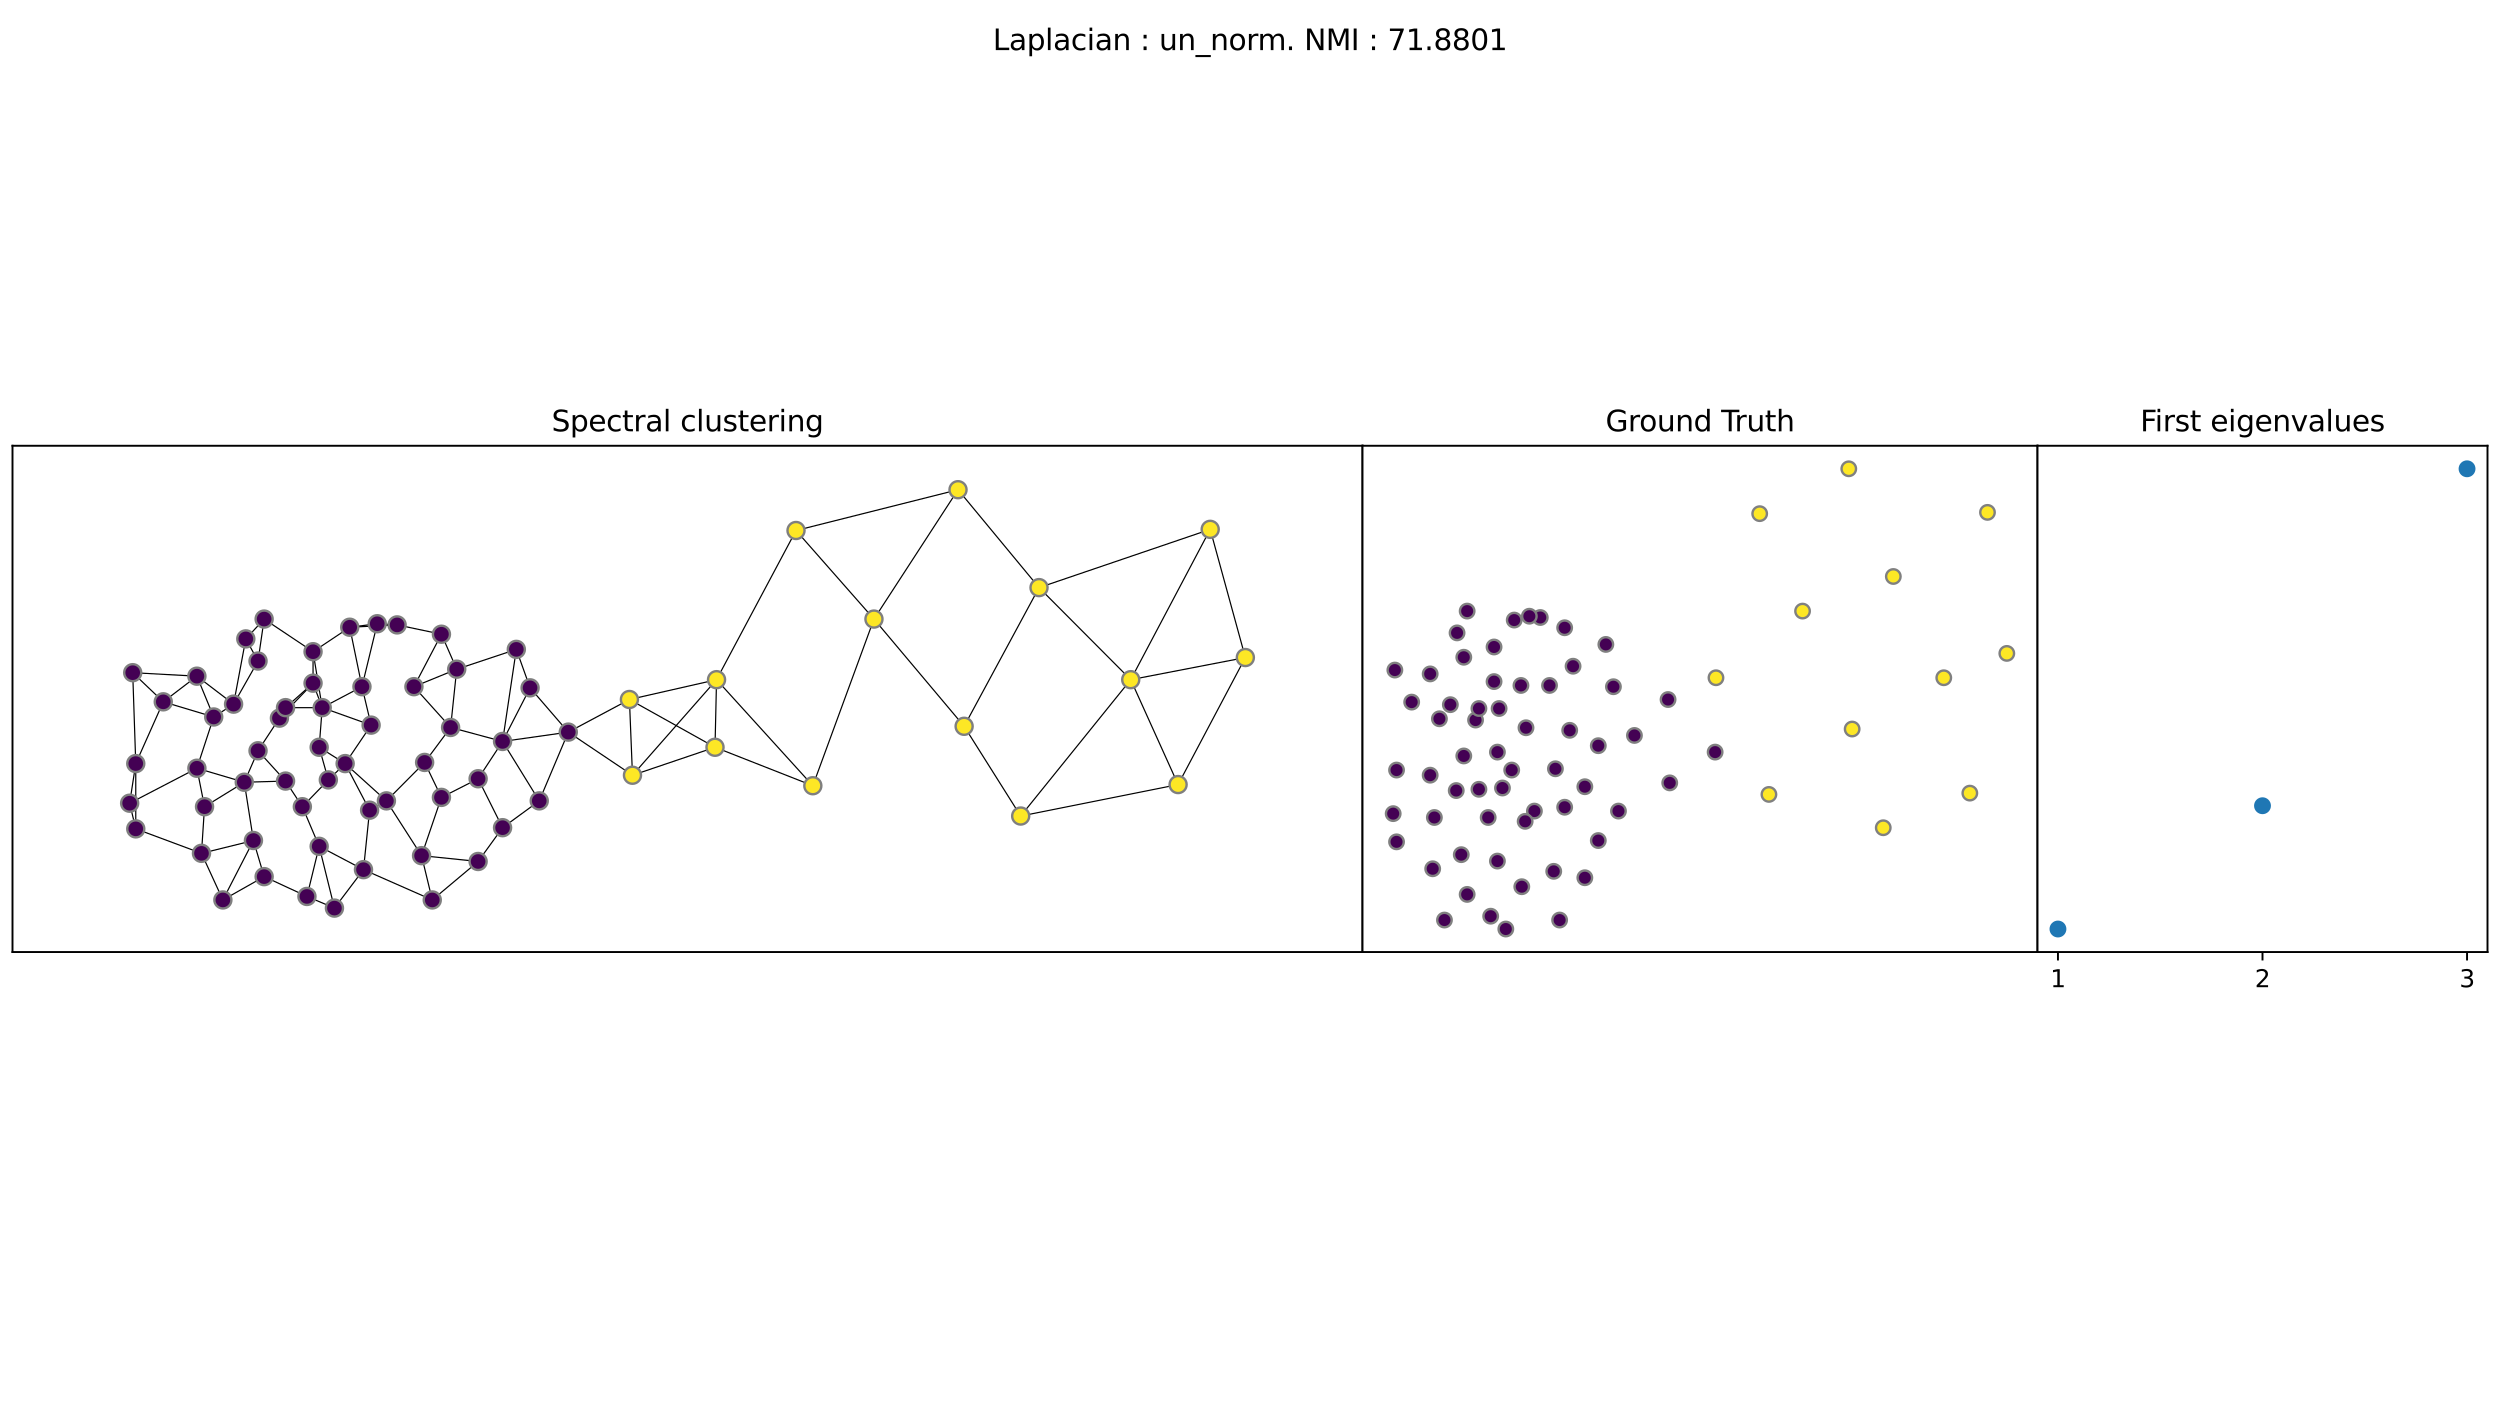 <?xml version="1.0" encoding="utf-8" standalone="no"?>
<!DOCTYPE svg PUBLIC "-//W3C//DTD SVG 1.1//EN"
  "http://www.w3.org/Graphics/SVG/1.1/DTD/svg11.dtd">
<svg xmlns:xlink="http://www.w3.org/1999/xlink" width="1036.8pt" height="583.2pt" viewBox="0 0 1036.8 583.2" xmlns="http://www.w3.org/2000/svg" version="1.1">
 <defs>
  <style type="text/css">*{stroke-linejoin: round; stroke-linecap: butt}</style>
 </defs>
 <g id="figure_1">
  <g id="patch_1">
   <path d="M 0 583.2 
L 1036.8 583.2 
L 1036.8 0 
L 0 0 
z
" style="fill: #ffffff"/>
  </g>
  <g id="axes_1">
   <g id="patch_2">
    <path d="M 5.184 394.826 
L 565.056 394.826 
L 565.056 184.874 
L 5.184 184.874 
z
" style="fill: #ffffff"/>
   </g>
   <g id="LineCollection_1">
    <path d="M 164.69 259.159 
L 145.041 260.126 
" clip-path="url(#p00ab33128a)" style="fill: none; stroke: #000000; stroke-width: 0.5"/>
    <path d="M 164.69 259.159 
L 183.072 263.026 
" clip-path="url(#p00ab33128a)" style="fill: none; stroke: #000000; stroke-width: 0.5"/>
    <path d="M 164.69 259.159 
L 156.45 258.676 
" clip-path="url(#p00ab33128a)" style="fill: none; stroke: #000000; stroke-width: 0.5"/>
    <path d="M 53.768 333.108 
L 81.657 318.608 
" clip-path="url(#p00ab33128a)" style="fill: none; stroke: #000000; stroke-width: 0.5"/>
    <path d="M 53.768 333.108 
L 56.303 343.741 
" clip-path="url(#p00ab33128a)" style="fill: none; stroke: #000000; stroke-width: 0.5"/>
    <path d="M 53.768 333.108 
L 56.303 316.675 
" clip-path="url(#p00ab33128a)" style="fill: none; stroke: #000000; stroke-width: 0.5"/>
    <path d="M 138.703 376.607 
L 127.294 371.774 
" clip-path="url(#p00ab33128a)" style="fill: none; stroke: #000000; stroke-width: 0.5"/>
    <path d="M 138.703 376.607 
L 132.364 350.991 
" clip-path="url(#p00ab33128a)" style="fill: none; stroke: #000000; stroke-width: 0.5"/>
    <path d="M 138.703 376.607 
L 150.746 360.658 
" clip-path="url(#p00ab33128a)" style="fill: none; stroke: #000000; stroke-width: 0.5"/>
    <path d="M 223.637 332.141 
L 208.425 343.258 
" clip-path="url(#p00ab33128a)" style="fill: none; stroke: #000000; stroke-width: 0.5"/>
    <path d="M 223.637 332.141 
L 208.425 307.492 
" clip-path="url(#p00ab33128a)" style="fill: none; stroke: #000000; stroke-width: 0.5"/>
    <path d="M 223.637 332.141 
L 235.68 303.625 
" clip-path="url(#p00ab33128a)" style="fill: none; stroke: #000000; stroke-width: 0.5"/>
    <path d="M 186.875 301.692 
L 171.662 284.775 
" clip-path="url(#p00ab33128a)" style="fill: none; stroke: #000000; stroke-width: 0.5"/>
    <path d="M 186.875 301.692 
L 176.099 316.192 
" clip-path="url(#p00ab33128a)" style="fill: none; stroke: #000000; stroke-width: 0.5"/>
    <path d="M 186.875 301.692 
L 208.425 307.492 
" clip-path="url(#p00ab33128a)" style="fill: none; stroke: #000000; stroke-width: 0.5"/>
    <path d="M 186.875 301.692 
L 189.41 277.526 
" clip-path="url(#p00ab33128a)" style="fill: none; stroke: #000000; stroke-width: 0.5"/>
    <path d="M 109.546 256.743 
L 129.829 270.276 
" clip-path="url(#p00ab33128a)" style="fill: none; stroke: #000000; stroke-width: 0.5"/>
    <path d="M 109.546 256.743 
L 101.94 264.959 
" clip-path="url(#p00ab33128a)" style="fill: none; stroke: #000000; stroke-width: 0.5"/>
    <path d="M 109.546 256.743 
L 107.011 274.142 
" clip-path="url(#p00ab33128a)" style="fill: none; stroke: #000000; stroke-width: 0.5"/>
    <path d="M 81.657 318.608 
L 101.306 324.408 
" clip-path="url(#p00ab33128a)" style="fill: none; stroke: #000000; stroke-width: 0.5"/>
    <path d="M 81.657 318.608 
L 84.826 334.558 
" clip-path="url(#p00ab33128a)" style="fill: none; stroke: #000000; stroke-width: 0.5"/>
    <path d="M 81.657 318.608 
L 88.629 297.342 
" clip-path="url(#p00ab33128a)" style="fill: none; stroke: #000000; stroke-width: 0.5"/>
    <path d="M 127.294 371.774 
L 132.364 350.991 
" clip-path="url(#p00ab33128a)" style="fill: none; stroke: #000000; stroke-width: 0.5"/>
    <path d="M 127.294 371.774 
L 109.546 363.558 
" clip-path="url(#p00ab33128a)" style="fill: none; stroke: #000000; stroke-width: 0.5"/>
    <path d="M 174.832 354.858 
L 160.253 332.141 
" clip-path="url(#p00ab33128a)" style="fill: none; stroke: #000000; stroke-width: 0.5"/>
    <path d="M 174.832 354.858 
L 179.269 373.224 
" clip-path="url(#p00ab33128a)" style="fill: none; stroke: #000000; stroke-width: 0.5"/>
    <path d="M 174.832 354.858 
L 183.072 330.691 
" clip-path="url(#p00ab33128a)" style="fill: none; stroke: #000000; stroke-width: 0.5"/>
    <path d="M 174.832 354.858 
L 198.284 357.274 
" clip-path="url(#p00ab33128a)" style="fill: none; stroke: #000000; stroke-width: 0.5"/>
    <path d="M 136.167 323.442 
L 143.14 316.675 
" clip-path="url(#p00ab33128a)" style="fill: none; stroke: #000000; stroke-width: 0.5"/>
    <path d="M 136.167 323.442 
L 132.364 309.908 
" clip-path="url(#p00ab33128a)" style="fill: none; stroke: #000000; stroke-width: 0.5"/>
    <path d="M 136.167 323.442 
L 125.392 334.558 
" clip-path="url(#p00ab33128a)" style="fill: none; stroke: #000000; stroke-width: 0.5"/>
    <path d="M 115.884 297.825 
L 129.829 283.325 
" clip-path="url(#p00ab33128a)" style="fill: none; stroke: #000000; stroke-width: 0.5"/>
    <path d="M 115.884 297.825 
L 107.011 311.358 
" clip-path="url(#p00ab33128a)" style="fill: none; stroke: #000000; stroke-width: 0.5"/>
    <path d="M 115.884 297.825 
L 118.42 293.475 
" clip-path="url(#p00ab33128a)" style="fill: none; stroke: #000000; stroke-width: 0.5"/>
    <path d="M 96.869 292.025 
L 101.94 264.959 
" clip-path="url(#p00ab33128a)" style="fill: none; stroke: #000000; stroke-width: 0.5"/>
    <path d="M 96.869 292.025 
L 81.657 280.426 
" clip-path="url(#p00ab33128a)" style="fill: none; stroke: #000000; stroke-width: 0.5"/>
    <path d="M 96.869 292.025 
L 107.011 274.142 
" clip-path="url(#p00ab33128a)" style="fill: none; stroke: #000000; stroke-width: 0.5"/>
    <path d="M 96.869 292.025 
L 88.629 297.342 
" clip-path="url(#p00ab33128a)" style="fill: none; stroke: #000000; stroke-width: 0.5"/>
    <path d="M 171.662 284.775 
L 183.072 263.026 
" clip-path="url(#p00ab33128a)" style="fill: none; stroke: #000000; stroke-width: 0.5"/>
    <path d="M 171.662 284.775 
L 189.41 277.526 
" clip-path="url(#p00ab33128a)" style="fill: none; stroke: #000000; stroke-width: 0.5"/>
    <path d="M 129.829 283.325 
L 129.829 270.276 
" clip-path="url(#p00ab33128a)" style="fill: none; stroke: #000000; stroke-width: 0.5"/>
    <path d="M 129.829 283.325 
L 133.632 293.475 
" clip-path="url(#p00ab33128a)" style="fill: none; stroke: #000000; stroke-width: 0.5"/>
    <path d="M 129.829 283.325 
L 118.42 293.475 
" clip-path="url(#p00ab33128a)" style="fill: none; stroke: #000000; stroke-width: 0.5"/>
    <path d="M 129.829 270.276 
L 145.041 260.126 
" clip-path="url(#p00ab33128a)" style="fill: none; stroke: #000000; stroke-width: 0.5"/>
    <path d="M 129.829 270.276 
L 133.632 293.475 
" clip-path="url(#p00ab33128a)" style="fill: none; stroke: #000000; stroke-width: 0.5"/>
    <path d="M 153.915 300.725 
L 143.14 316.675 
" clip-path="url(#p00ab33128a)" style="fill: none; stroke: #000000; stroke-width: 0.5"/>
    <path d="M 153.915 300.725 
L 150.112 284.775 
" clip-path="url(#p00ab33128a)" style="fill: none; stroke: #000000; stroke-width: 0.5"/>
    <path d="M 153.915 300.725 
L 133.632 293.475 
" clip-path="url(#p00ab33128a)" style="fill: none; stroke: #000000; stroke-width: 0.5"/>
    <path d="M 198.284 322.958 
L 208.425 343.258 
" clip-path="url(#p00ab33128a)" style="fill: none; stroke: #000000; stroke-width: 0.5"/>
    <path d="M 198.284 322.958 
L 183.072 330.691 
" clip-path="url(#p00ab33128a)" style="fill: none; stroke: #000000; stroke-width: 0.5"/>
    <path d="M 198.284 322.958 
L 208.425 307.492 
" clip-path="url(#p00ab33128a)" style="fill: none; stroke: #000000; stroke-width: 0.5"/>
    <path d="M 160.253 332.141 
L 153.281 336.008 
" clip-path="url(#p00ab33128a)" style="fill: none; stroke: #000000; stroke-width: 0.5"/>
    <path d="M 160.253 332.141 
L 143.14 316.675 
" clip-path="url(#p00ab33128a)" style="fill: none; stroke: #000000; stroke-width: 0.5"/>
    <path d="M 160.253 332.141 
L 176.099 316.192 
" clip-path="url(#p00ab33128a)" style="fill: none; stroke: #000000; stroke-width: 0.5"/>
    <path d="M 132.364 350.991 
L 150.746 360.658 
" clip-path="url(#p00ab33128a)" style="fill: none; stroke: #000000; stroke-width: 0.5"/>
    <path d="M 132.364 350.991 
L 125.392 334.558 
" clip-path="url(#p00ab33128a)" style="fill: none; stroke: #000000; stroke-width: 0.5"/>
    <path d="M 56.303 343.741 
L 56.303 316.675 
" clip-path="url(#p00ab33128a)" style="fill: none; stroke: #000000; stroke-width: 0.5"/>
    <path d="M 56.303 343.741 
L 83.558 353.891 
" clip-path="url(#p00ab33128a)" style="fill: none; stroke: #000000; stroke-width: 0.5"/>
    <path d="M 101.306 324.408 
L 105.109 348.575 
" clip-path="url(#p00ab33128a)" style="fill: none; stroke: #000000; stroke-width: 0.5"/>
    <path d="M 101.306 324.408 
L 107.011 311.358 
" clip-path="url(#p00ab33128a)" style="fill: none; stroke: #000000; stroke-width: 0.5"/>
    <path d="M 101.306 324.408 
L 84.826 334.558 
" clip-path="url(#p00ab33128a)" style="fill: none; stroke: #000000; stroke-width: 0.5"/>
    <path d="M 101.306 324.408 
L 118.42 323.925 
" clip-path="url(#p00ab33128a)" style="fill: none; stroke: #000000; stroke-width: 0.5"/>
    <path d="M 92.432 373.224 
L 105.109 348.575 
" clip-path="url(#p00ab33128a)" style="fill: none; stroke: #000000; stroke-width: 0.5"/>
    <path d="M 92.432 373.224 
L 83.558 353.891 
" clip-path="url(#p00ab33128a)" style="fill: none; stroke: #000000; stroke-width: 0.5"/>
    <path d="M 92.432 373.224 
L 109.546 363.558 
" clip-path="url(#p00ab33128a)" style="fill: none; stroke: #000000; stroke-width: 0.5"/>
    <path d="M 105.109 348.575 
L 83.558 353.891 
" clip-path="url(#p00ab33128a)" style="fill: none; stroke: #000000; stroke-width: 0.5"/>
    <path d="M 105.109 348.575 
L 109.546 363.558 
" clip-path="url(#p00ab33128a)" style="fill: none; stroke: #000000; stroke-width: 0.5"/>
    <path d="M 153.281 336.008 
L 143.14 316.675 
" clip-path="url(#p00ab33128a)" style="fill: none; stroke: #000000; stroke-width: 0.5"/>
    <path d="M 153.281 336.008 
L 150.746 360.658 
" clip-path="url(#p00ab33128a)" style="fill: none; stroke: #000000; stroke-width: 0.5"/>
    <path d="M 143.14 316.675 
L 132.364 309.908 
" clip-path="url(#p00ab33128a)" style="fill: none; stroke: #000000; stroke-width: 0.5"/>
    <path d="M 107.011 311.358 
L 118.42 323.925 
" clip-path="url(#p00ab33128a)" style="fill: none; stroke: #000000; stroke-width: 0.5"/>
    <path d="M 176.099 316.192 
L 183.072 330.691 
" clip-path="url(#p00ab33128a)" style="fill: none; stroke: #000000; stroke-width: 0.5"/>
    <path d="M 208.425 343.258 
L 198.284 357.274 
" clip-path="url(#p00ab33128a)" style="fill: none; stroke: #000000; stroke-width: 0.5"/>
    <path d="M 150.112 284.775 
L 145.041 260.126 
" clip-path="url(#p00ab33128a)" style="fill: none; stroke: #000000; stroke-width: 0.5"/>
    <path d="M 150.112 284.775 
L 133.632 293.475 
" clip-path="url(#p00ab33128a)" style="fill: none; stroke: #000000; stroke-width: 0.5"/>
    <path d="M 150.112 284.775 
L 156.45 258.676 
" clip-path="url(#p00ab33128a)" style="fill: none; stroke: #000000; stroke-width: 0.5"/>
    <path d="M 145.041 260.126 
L 156.45 258.676 
" clip-path="url(#p00ab33128a)" style="fill: none; stroke: #000000; stroke-width: 0.5"/>
    <path d="M 101.94 264.959 
L 107.011 274.142 
" clip-path="url(#p00ab33128a)" style="fill: none; stroke: #000000; stroke-width: 0.5"/>
    <path d="M 55.036 278.976 
L 56.303 316.675 
" clip-path="url(#p00ab33128a)" style="fill: none; stroke: #000000; stroke-width: 0.5"/>
    <path d="M 55.036 278.976 
L 67.712 291.059 
" clip-path="url(#p00ab33128a)" style="fill: none; stroke: #000000; stroke-width: 0.5"/>
    <path d="M 55.036 278.976 
L 81.657 280.426 
" clip-path="url(#p00ab33128a)" style="fill: none; stroke: #000000; stroke-width: 0.5"/>
    <path d="M 56.303 316.675 
L 67.712 291.059 
" clip-path="url(#p00ab33128a)" style="fill: none; stroke: #000000; stroke-width: 0.5"/>
    <path d="M 67.712 291.059 
L 81.657 280.426 
" clip-path="url(#p00ab33128a)" style="fill: none; stroke: #000000; stroke-width: 0.5"/>
    <path d="M 67.712 291.059 
L 88.629 297.342 
" clip-path="url(#p00ab33128a)" style="fill: none; stroke: #000000; stroke-width: 0.5"/>
    <path d="M 84.826 334.558 
L 83.558 353.891 
" clip-path="url(#p00ab33128a)" style="fill: none; stroke: #000000; stroke-width: 0.5"/>
    <path d="M 150.746 360.658 
L 179.269 373.224 
" clip-path="url(#p00ab33128a)" style="fill: none; stroke: #000000; stroke-width: 0.5"/>
    <path d="M 179.269 373.224 
L 198.284 357.274 
" clip-path="url(#p00ab33128a)" style="fill: none; stroke: #000000; stroke-width: 0.5"/>
    <path d="M 133.632 293.475 
L 118.42 293.475 
" clip-path="url(#p00ab33128a)" style="fill: none; stroke: #000000; stroke-width: 0.5"/>
    <path d="M 133.632 293.475 
L 132.364 309.908 
" clip-path="url(#p00ab33128a)" style="fill: none; stroke: #000000; stroke-width: 0.5"/>
    <path d="M 118.42 323.925 
L 125.392 334.558 
" clip-path="url(#p00ab33128a)" style="fill: none; stroke: #000000; stroke-width: 0.5"/>
    <path d="M 208.425 307.492 
L 219.834 285.259 
" clip-path="url(#p00ab33128a)" style="fill: none; stroke: #000000; stroke-width: 0.5"/>
    <path d="M 208.425 307.492 
L 235.68 303.625 
" clip-path="url(#p00ab33128a)" style="fill: none; stroke: #000000; stroke-width: 0.5"/>
    <path d="M 208.425 307.492 
L 214.13 269.309 
" clip-path="url(#p00ab33128a)" style="fill: none; stroke: #000000; stroke-width: 0.5"/>
    <path d="M 183.072 263.026 
L 189.41 277.526 
" clip-path="url(#p00ab33128a)" style="fill: none; stroke: #000000; stroke-width: 0.5"/>
    <path d="M 219.834 285.259 
L 235.68 303.625 
" clip-path="url(#p00ab33128a)" style="fill: none; stroke: #000000; stroke-width: 0.5"/>
    <path d="M 219.834 285.259 
L 214.13 269.309 
" clip-path="url(#p00ab33128a)" style="fill: none; stroke: #000000; stroke-width: 0.5"/>
    <path d="M 235.68 303.625 
L 261.034 290.092 
" clip-path="url(#p00ab33128a)" style="fill: none; stroke: #000000; stroke-width: 0.5"/>
    <path d="M 235.68 303.625 
L 262.302 321.508 
" clip-path="url(#p00ab33128a)" style="fill: none; stroke: #000000; stroke-width: 0.5"/>
    <path d="M 189.41 277.526 
L 214.13 269.309 
" clip-path="url(#p00ab33128a)" style="fill: none; stroke: #000000; stroke-width: 0.5"/>
    <path d="M 81.657 280.426 
L 88.629 297.342 
" clip-path="url(#p00ab33128a)" style="fill: none; stroke: #000000; stroke-width: 0.5"/>
    <path d="M 261.034 290.092 
L 262.302 321.508 
" clip-path="url(#p00ab33128a)" style="fill: none; stroke: #000000; stroke-width: 0.5"/>
    <path d="M 261.034 290.092 
L 296.529 309.908 
" clip-path="url(#p00ab33128a)" style="fill: none; stroke: #000000; stroke-width: 0.5"/>
    <path d="M 261.034 290.092 
L 297.163 281.876 
" clip-path="url(#p00ab33128a)" style="fill: none; stroke: #000000; stroke-width: 0.5"/>
    <path d="M 262.302 321.508 
L 296.529 309.908 
" clip-path="url(#p00ab33128a)" style="fill: none; stroke: #000000; stroke-width: 0.5"/>
    <path d="M 262.302 321.508 
L 297.163 281.876 
" clip-path="url(#p00ab33128a)" style="fill: none; stroke: #000000; stroke-width: 0.5"/>
    <path d="M 296.529 309.908 
L 297.163 281.876 
" clip-path="url(#p00ab33128a)" style="fill: none; stroke: #000000; stroke-width: 0.5"/>
    <path d="M 296.529 309.908 
L 337.095 325.858 
" clip-path="url(#p00ab33128a)" style="fill: none; stroke: #000000; stroke-width: 0.5"/>
    <path d="M 297.163 281.876 
L 330.123 220.01 
" clip-path="url(#p00ab33128a)" style="fill: none; stroke: #000000; stroke-width: 0.5"/>
    <path d="M 297.163 281.876 
L 337.095 325.858 
" clip-path="url(#p00ab33128a)" style="fill: none; stroke: #000000; stroke-width: 0.5"/>
    <path d="M 330.123 220.01 
L 397.31 203.093 
" clip-path="url(#p00ab33128a)" style="fill: none; stroke: #000000; stroke-width: 0.5"/>
    <path d="M 330.123 220.01 
L 362.449 256.743 
" clip-path="url(#p00ab33128a)" style="fill: none; stroke: #000000; stroke-width: 0.5"/>
    <path d="M 397.31 203.093 
L 362.449 256.743 
" clip-path="url(#p00ab33128a)" style="fill: none; stroke: #000000; stroke-width: 0.5"/>
    <path d="M 397.31 203.093 
L 430.903 243.693 
" clip-path="url(#p00ab33128a)" style="fill: none; stroke: #000000; stroke-width: 0.5"/>
    <path d="M 501.894 219.526 
L 430.903 243.693 
" clip-path="url(#p00ab33128a)" style="fill: none; stroke: #000000; stroke-width: 0.5"/>
    <path d="M 501.894 219.526 
L 468.934 281.876 
" clip-path="url(#p00ab33128a)" style="fill: none; stroke: #000000; stroke-width: 0.5"/>
    <path d="M 501.894 219.526 
L 516.472 272.692 
" clip-path="url(#p00ab33128a)" style="fill: none; stroke: #000000; stroke-width: 0.5"/>
    <path d="M 488.583 325.375 
L 423.297 338.425 
" clip-path="url(#p00ab33128a)" style="fill: none; stroke: #000000; stroke-width: 0.5"/>
    <path d="M 488.583 325.375 
L 468.934 281.876 
" clip-path="url(#p00ab33128a)" style="fill: none; stroke: #000000; stroke-width: 0.5"/>
    <path d="M 488.583 325.375 
L 516.472 272.692 
" clip-path="url(#p00ab33128a)" style="fill: none; stroke: #000000; stroke-width: 0.5"/>
    <path d="M 423.297 338.425 
L 399.845 301.209 
" clip-path="url(#p00ab33128a)" style="fill: none; stroke: #000000; stroke-width: 0.5"/>
    <path d="M 423.297 338.425 
L 468.934 281.876 
" clip-path="url(#p00ab33128a)" style="fill: none; stroke: #000000; stroke-width: 0.5"/>
    <path d="M 337.095 325.858 
L 362.449 256.743 
" clip-path="url(#p00ab33128a)" style="fill: none; stroke: #000000; stroke-width: 0.5"/>
    <path d="M 362.449 256.743 
L 399.845 301.209 
" clip-path="url(#p00ab33128a)" style="fill: none; stroke: #000000; stroke-width: 0.5"/>
    <path d="M 430.903 243.693 
L 399.845 301.209 
" clip-path="url(#p00ab33128a)" style="fill: none; stroke: #000000; stroke-width: 0.5"/>
    <path d="M 430.903 243.693 
L 468.934 281.876 
" clip-path="url(#p00ab33128a)" style="fill: none; stroke: #000000; stroke-width: 0.5"/>
    <path d="M 468.934 281.876 
L 516.472 272.692 
" clip-path="url(#p00ab33128a)" style="fill: none; stroke: #000000; stroke-width: 0.5"/>
   </g>
   <g id="matplotlib.axis_1">
    <g id="xtick_1"/>
    <g id="xtick_2"/>
    <g id="xtick_3"/>
    <g id="xtick_4"/>
   </g>
   <g id="matplotlib.axis_2">
    <g id="ytick_1"/>
    <g id="ytick_2"/>
    <g id="ytick_3"/>
    <g id="ytick_4"/>
    <g id="ytick_5"/>
    <g id="ytick_6"/>
    <g id="ytick_7"/>
   </g>
   <g id="PathCollection_1">
    <defs>
     <path id="C0_0_93c1f5a0a8" d="M 0 3.536 
C 0.938 3.536 1.837 3.163 2.5 2.5 
C 3.163 1.837 3.536 0.938 3.536 -0 
C 3.536 -0.938 3.163 -1.837 2.5 -2.5 
C 1.837 -3.163 0.938 -3.536 0 -3.536 
C -0.938 -3.536 -1.837 -3.163 -2.5 -2.5 
C -3.163 -1.837 -3.536 -0.938 -3.536 0 
C -3.536 0.938 -3.163 1.837 -2.5 2.5 
C -1.837 3.163 -0.938 3.536 0 3.536 
z
"/>
    </defs>
    <g clip-path="url(#p00ab33128a)">
     <use xlink:href="#C0_0_93c1f5a0a8" x="164.69" y="259.159" style="fill: #440154; stroke: #7f7f7f"/>
    </g>
    <g clip-path="url(#p00ab33128a)">
     <use xlink:href="#C0_0_93c1f5a0a8" x="53.768" y="333.108" style="fill: #440154; stroke: #7f7f7f"/>
    </g>
    <g clip-path="url(#p00ab33128a)">
     <use xlink:href="#C0_0_93c1f5a0a8" x="138.703" y="376.607" style="fill: #440154; stroke: #7f7f7f"/>
    </g>
    <g clip-path="url(#p00ab33128a)">
     <use xlink:href="#C0_0_93c1f5a0a8" x="223.637" y="332.141" style="fill: #440154; stroke: #7f7f7f"/>
    </g>
    <g clip-path="url(#p00ab33128a)">
     <use xlink:href="#C0_0_93c1f5a0a8" x="186.875" y="301.692" style="fill: #440154; stroke: #7f7f7f"/>
    </g>
    <g clip-path="url(#p00ab33128a)">
     <use xlink:href="#C0_0_93c1f5a0a8" x="109.546" y="256.743" style="fill: #440154; stroke: #7f7f7f"/>
    </g>
    <g clip-path="url(#p00ab33128a)">
     <use xlink:href="#C0_0_93c1f5a0a8" x="81.657" y="318.608" style="fill: #440154; stroke: #7f7f7f"/>
    </g>
    <g clip-path="url(#p00ab33128a)">
     <use xlink:href="#C0_0_93c1f5a0a8" x="127.294" y="371.774" style="fill: #440154; stroke: #7f7f7f"/>
    </g>
    <g clip-path="url(#p00ab33128a)">
     <use xlink:href="#C0_0_93c1f5a0a8" x="174.832" y="354.858" style="fill: #440154; stroke: #7f7f7f"/>
    </g>
    <g clip-path="url(#p00ab33128a)">
     <use xlink:href="#C0_0_93c1f5a0a8" x="136.167" y="323.442" style="fill: #440154; stroke: #7f7f7f"/>
    </g>
    <g clip-path="url(#p00ab33128a)">
     <use xlink:href="#C0_0_93c1f5a0a8" x="115.884" y="297.825" style="fill: #440154; stroke: #7f7f7f"/>
    </g>
    <g clip-path="url(#p00ab33128a)">
     <use xlink:href="#C0_0_93c1f5a0a8" x="96.869" y="292.025" style="fill: #440154; stroke: #7f7f7f"/>
    </g>
    <g clip-path="url(#p00ab33128a)">
     <use xlink:href="#C0_0_93c1f5a0a8" x="171.662" y="284.775" style="fill: #440154; stroke: #7f7f7f"/>
    </g>
    <g clip-path="url(#p00ab33128a)">
     <use xlink:href="#C0_0_93c1f5a0a8" x="129.829" y="283.325" style="fill: #440154; stroke: #7f7f7f"/>
    </g>
    <g clip-path="url(#p00ab33128a)">
     <use xlink:href="#C0_0_93c1f5a0a8" x="129.829" y="270.276" style="fill: #440154; stroke: #7f7f7f"/>
    </g>
    <g clip-path="url(#p00ab33128a)">
     <use xlink:href="#C0_0_93c1f5a0a8" x="153.915" y="300.725" style="fill: #440154; stroke: #7f7f7f"/>
    </g>
    <g clip-path="url(#p00ab33128a)">
     <use xlink:href="#C0_0_93c1f5a0a8" x="198.284" y="322.958" style="fill: #440154; stroke: #7f7f7f"/>
    </g>
    <g clip-path="url(#p00ab33128a)">
     <use xlink:href="#C0_0_93c1f5a0a8" x="160.253" y="332.141" style="fill: #440154; stroke: #7f7f7f"/>
    </g>
    <g clip-path="url(#p00ab33128a)">
     <use xlink:href="#C0_0_93c1f5a0a8" x="132.364" y="350.991" style="fill: #440154; stroke: #7f7f7f"/>
    </g>
    <g clip-path="url(#p00ab33128a)">
     <use xlink:href="#C0_0_93c1f5a0a8" x="56.303" y="343.741" style="fill: #440154; stroke: #7f7f7f"/>
    </g>
    <g clip-path="url(#p00ab33128a)">
     <use xlink:href="#C0_0_93c1f5a0a8" x="101.306" y="324.408" style="fill: #440154; stroke: #7f7f7f"/>
    </g>
    <g clip-path="url(#p00ab33128a)">
     <use xlink:href="#C0_0_93c1f5a0a8" x="92.432" y="373.224" style="fill: #440154; stroke: #7f7f7f"/>
    </g>
    <g clip-path="url(#p00ab33128a)">
     <use xlink:href="#C0_0_93c1f5a0a8" x="105.109" y="348.575" style="fill: #440154; stroke: #7f7f7f"/>
    </g>
    <g clip-path="url(#p00ab33128a)">
     <use xlink:href="#C0_0_93c1f5a0a8" x="153.281" y="336.008" style="fill: #440154; stroke: #7f7f7f"/>
    </g>
    <g clip-path="url(#p00ab33128a)">
     <use xlink:href="#C0_0_93c1f5a0a8" x="143.14" y="316.675" style="fill: #440154; stroke: #7f7f7f"/>
    </g>
    <g clip-path="url(#p00ab33128a)">
     <use xlink:href="#C0_0_93c1f5a0a8" x="107.011" y="311.358" style="fill: #440154; stroke: #7f7f7f"/>
    </g>
    <g clip-path="url(#p00ab33128a)">
     <use xlink:href="#C0_0_93c1f5a0a8" x="176.099" y="316.192" style="fill: #440154; stroke: #7f7f7f"/>
    </g>
    <g clip-path="url(#p00ab33128a)">
     <use xlink:href="#C0_0_93c1f5a0a8" x="208.425" y="343.258" style="fill: #440154; stroke: #7f7f7f"/>
    </g>
    <g clip-path="url(#p00ab33128a)">
     <use xlink:href="#C0_0_93c1f5a0a8" x="150.112" y="284.775" style="fill: #440154; stroke: #7f7f7f"/>
    </g>
    <g clip-path="url(#p00ab33128a)">
     <use xlink:href="#C0_0_93c1f5a0a8" x="145.041" y="260.126" style="fill: #440154; stroke: #7f7f7f"/>
    </g>
    <g clip-path="url(#p00ab33128a)">
     <use xlink:href="#C0_0_93c1f5a0a8" x="101.94" y="264.959" style="fill: #440154; stroke: #7f7f7f"/>
    </g>
    <g clip-path="url(#p00ab33128a)">
     <use xlink:href="#C0_0_93c1f5a0a8" x="55.036" y="278.976" style="fill: #440154; stroke: #7f7f7f"/>
    </g>
    <g clip-path="url(#p00ab33128a)">
     <use xlink:href="#C0_0_93c1f5a0a8" x="56.303" y="316.675" style="fill: #440154; stroke: #7f7f7f"/>
    </g>
    <g clip-path="url(#p00ab33128a)">
     <use xlink:href="#C0_0_93c1f5a0a8" x="67.712" y="291.059" style="fill: #440154; stroke: #7f7f7f"/>
    </g>
    <g clip-path="url(#p00ab33128a)">
     <use xlink:href="#C0_0_93c1f5a0a8" x="84.826" y="334.558" style="fill: #440154; stroke: #7f7f7f"/>
    </g>
    <g clip-path="url(#p00ab33128a)">
     <use xlink:href="#C0_0_93c1f5a0a8" x="83.558" y="353.891" style="fill: #440154; stroke: #7f7f7f"/>
    </g>
    <g clip-path="url(#p00ab33128a)">
     <use xlink:href="#C0_0_93c1f5a0a8" x="150.746" y="360.658" style="fill: #440154; stroke: #7f7f7f"/>
    </g>
    <g clip-path="url(#p00ab33128a)">
     <use xlink:href="#C0_0_93c1f5a0a8" x="179.269" y="373.224" style="fill: #440154; stroke: #7f7f7f"/>
    </g>
    <g clip-path="url(#p00ab33128a)">
     <use xlink:href="#C0_0_93c1f5a0a8" x="183.072" y="330.691" style="fill: #440154; stroke: #7f7f7f"/>
    </g>
    <g clip-path="url(#p00ab33128a)">
     <use xlink:href="#C0_0_93c1f5a0a8" x="133.632" y="293.475" style="fill: #440154; stroke: #7f7f7f"/>
    </g>
    <g clip-path="url(#p00ab33128a)">
     <use xlink:href="#C0_0_93c1f5a0a8" x="118.42" y="323.925" style="fill: #440154; stroke: #7f7f7f"/>
    </g>
    <g clip-path="url(#p00ab33128a)">
     <use xlink:href="#C0_0_93c1f5a0a8" x="208.425" y="307.492" style="fill: #440154; stroke: #7f7f7f"/>
    </g>
    <g clip-path="url(#p00ab33128a)">
     <use xlink:href="#C0_0_93c1f5a0a8" x="183.072" y="263.026" style="fill: #440154; stroke: #7f7f7f"/>
    </g>
    <g clip-path="url(#p00ab33128a)">
     <use xlink:href="#C0_0_93c1f5a0a8" x="219.834" y="285.259" style="fill: #440154; stroke: #7f7f7f"/>
    </g>
    <g clip-path="url(#p00ab33128a)">
     <use xlink:href="#C0_0_93c1f5a0a8" x="235.68" y="303.625" style="fill: #440154; stroke: #7f7f7f"/>
    </g>
    <g clip-path="url(#p00ab33128a)">
     <use xlink:href="#C0_0_93c1f5a0a8" x="189.41" y="277.526" style="fill: #440154; stroke: #7f7f7f"/>
    </g>
    <g clip-path="url(#p00ab33128a)">
     <use xlink:href="#C0_0_93c1f5a0a8" x="81.657" y="280.426" style="fill: #440154; stroke: #7f7f7f"/>
    </g>
    <g clip-path="url(#p00ab33128a)">
     <use xlink:href="#C0_0_93c1f5a0a8" x="118.42" y="293.475" style="fill: #440154; stroke: #7f7f7f"/>
    </g>
    <g clip-path="url(#p00ab33128a)">
     <use xlink:href="#C0_0_93c1f5a0a8" x="107.011" y="274.142" style="fill: #440154; stroke: #7f7f7f"/>
    </g>
    <g clip-path="url(#p00ab33128a)">
     <use xlink:href="#C0_0_93c1f5a0a8" x="88.629" y="297.342" style="fill: #440154; stroke: #7f7f7f"/>
    </g>
    <g clip-path="url(#p00ab33128a)">
     <use xlink:href="#C0_0_93c1f5a0a8" x="132.364" y="309.908" style="fill: #440154; stroke: #7f7f7f"/>
    </g>
    <g clip-path="url(#p00ab33128a)">
     <use xlink:href="#C0_0_93c1f5a0a8" x="156.45" y="258.676" style="fill: #440154; stroke: #7f7f7f"/>
    </g>
    <g clip-path="url(#p00ab33128a)">
     <use xlink:href="#C0_0_93c1f5a0a8" x="125.392" y="334.558" style="fill: #440154; stroke: #7f7f7f"/>
    </g>
    <g clip-path="url(#p00ab33128a)">
     <use xlink:href="#C0_0_93c1f5a0a8" x="109.546" y="363.558" style="fill: #440154; stroke: #7f7f7f"/>
    </g>
    <g clip-path="url(#p00ab33128a)">
     <use xlink:href="#C0_0_93c1f5a0a8" x="198.284" y="357.274" style="fill: #440154; stroke: #7f7f7f"/>
    </g>
    <g clip-path="url(#p00ab33128a)">
     <use xlink:href="#C0_0_93c1f5a0a8" x="214.13" y="269.309" style="fill: #440154; stroke: #7f7f7f"/>
    </g>
    <g clip-path="url(#p00ab33128a)">
     <use xlink:href="#C0_0_93c1f5a0a8" x="261.034" y="290.092" style="fill: #fde725; stroke: #7f7f7f"/>
    </g>
    <g clip-path="url(#p00ab33128a)">
     <use xlink:href="#C0_0_93c1f5a0a8" x="262.302" y="321.508" style="fill: #fde725; stroke: #7f7f7f"/>
    </g>
    <g clip-path="url(#p00ab33128a)">
     <use xlink:href="#C0_0_93c1f5a0a8" x="296.529" y="309.908" style="fill: #fde725; stroke: #7f7f7f"/>
    </g>
    <g clip-path="url(#p00ab33128a)">
     <use xlink:href="#C0_0_93c1f5a0a8" x="297.163" y="281.876" style="fill: #fde725; stroke: #7f7f7f"/>
    </g>
    <g clip-path="url(#p00ab33128a)">
     <use xlink:href="#C0_0_93c1f5a0a8" x="330.123" y="220.01" style="fill: #fde725; stroke: #7f7f7f"/>
    </g>
    <g clip-path="url(#p00ab33128a)">
     <use xlink:href="#C0_0_93c1f5a0a8" x="397.31" y="203.093" style="fill: #fde725; stroke: #7f7f7f"/>
    </g>
    <g clip-path="url(#p00ab33128a)">
     <use xlink:href="#C0_0_93c1f5a0a8" x="501.894" y="219.526" style="fill: #fde725; stroke: #7f7f7f"/>
    </g>
    <g clip-path="url(#p00ab33128a)">
     <use xlink:href="#C0_0_93c1f5a0a8" x="488.583" y="325.375" style="fill: #fde725; stroke: #7f7f7f"/>
    </g>
    <g clip-path="url(#p00ab33128a)">
     <use xlink:href="#C0_0_93c1f5a0a8" x="423.297" y="338.425" style="fill: #fde725; stroke: #7f7f7f"/>
    </g>
    <g clip-path="url(#p00ab33128a)">
     <use xlink:href="#C0_0_93c1f5a0a8" x="337.095" y="325.858" style="fill: #fde725; stroke: #7f7f7f"/>
    </g>
    <g clip-path="url(#p00ab33128a)">
     <use xlink:href="#C0_0_93c1f5a0a8" x="362.449" y="256.743" style="fill: #fde725; stroke: #7f7f7f"/>
    </g>
    <g clip-path="url(#p00ab33128a)">
     <use xlink:href="#C0_0_93c1f5a0a8" x="430.903" y="243.693" style="fill: #fde725; stroke: #7f7f7f"/>
    </g>
    <g clip-path="url(#p00ab33128a)">
     <use xlink:href="#C0_0_93c1f5a0a8" x="399.845" y="301.209" style="fill: #fde725; stroke: #7f7f7f"/>
    </g>
    <g clip-path="url(#p00ab33128a)">
     <use xlink:href="#C0_0_93c1f5a0a8" x="468.934" y="281.876" style="fill: #fde725; stroke: #7f7f7f"/>
    </g>
    <g clip-path="url(#p00ab33128a)">
     <use xlink:href="#C0_0_93c1f5a0a8" x="516.472" y="272.692" style="fill: #fde725; stroke: #7f7f7f"/>
    </g>
   </g>
   <g id="patch_3">
    <path d="M 5.184 394.826 
L 5.184 184.874 
" style="fill: none; stroke: #000000; stroke-width: 0.8; stroke-linejoin: miter; stroke-linecap: square"/>
   </g>
   <g id="patch_4">
    <path d="M 565.056 394.826 
L 565.056 184.874 
" style="fill: none; stroke: #000000; stroke-width: 0.8; stroke-linejoin: miter; stroke-linecap: square"/>
   </g>
   <g id="patch_5">
    <path d="M 5.184 394.826 
L 565.056 394.826 
" style="fill: none; stroke: #000000; stroke-width: 0.8; stroke-linejoin: miter; stroke-linecap: square"/>
   </g>
   <g id="patch_6">
    <path d="M 5.184 184.874 
L 565.056 184.874 
" style="fill: none; stroke: #000000; stroke-width: 0.8; stroke-linejoin: miter; stroke-linecap: square"/>
   </g>
   <g id="text_1">
    <!-- Spectral clustering -->
    <g transform="translate(228.758 178.874) scale(0.12 -0.12)">
     <defs>
      <path id="DejaVuSans-53" d="M 3425 4513 
L 3425 3897 
Q 3066 4069 2747 4153 
Q 2428 4238 2131 4238 
Q 1616 4238 1336 4038 
Q 1056 3838 1056 3469 
Q 1056 3159 1242 3001 
Q 1428 2844 1947 2747 
L 2328 2669 
Q 3034 2534 3370 2195 
Q 3706 1856 3706 1288 
Q 3706 609 3251 259 
Q 2797 -91 1919 -91 
Q 1588 -91 1214 -16 
Q 841 59 441 206 
L 441 856 
Q 825 641 1194 531 
Q 1563 422 1919 422 
Q 2459 422 2753 634 
Q 3047 847 3047 1241 
Q 3047 1584 2836 1778 
Q 2625 1972 2144 2069 
L 1759 2144 
Q 1053 2284 737 2584 
Q 422 2884 422 3419 
Q 422 4038 858 4394 
Q 1294 4750 2059 4750 
Q 2388 4750 2728 4690 
Q 3069 4631 3425 4513 
z
" transform="scale(0.016)"/>
      <path id="DejaVuSans-70" d="M 1159 525 
L 1159 -1331 
L 581 -1331 
L 581 3500 
L 1159 3500 
L 1159 2969 
Q 1341 3281 1617 3432 
Q 1894 3584 2278 3584 
Q 2916 3584 3314 3078 
Q 3713 2572 3713 1747 
Q 3713 922 3314 415 
Q 2916 -91 2278 -91 
Q 1894 -91 1617 61 
Q 1341 213 1159 525 
z
M 3116 1747 
Q 3116 2381 2855 2742 
Q 2594 3103 2138 3103 
Q 1681 3103 1420 2742 
Q 1159 2381 1159 1747 
Q 1159 1113 1420 752 
Q 1681 391 2138 391 
Q 2594 391 2855 752 
Q 3116 1113 3116 1747 
z
" transform="scale(0.016)"/>
      <path id="DejaVuSans-65" d="M 3597 1894 
L 3597 1613 
L 953 1613 
Q 991 1019 1311 708 
Q 1631 397 2203 397 
Q 2534 397 2845 478 
Q 3156 559 3463 722 
L 3463 178 
Q 3153 47 2828 -22 
Q 2503 -91 2169 -91 
Q 1331 -91 842 396 
Q 353 884 353 1716 
Q 353 2575 817 3079 
Q 1281 3584 2069 3584 
Q 2775 3584 3186 3129 
Q 3597 2675 3597 1894 
z
M 3022 2063 
Q 3016 2534 2758 2815 
Q 2500 3097 2075 3097 
Q 1594 3097 1305 2825 
Q 1016 2553 972 2059 
L 3022 2063 
z
" transform="scale(0.016)"/>
      <path id="DejaVuSans-63" d="M 3122 3366 
L 3122 2828 
Q 2878 2963 2633 3030 
Q 2388 3097 2138 3097 
Q 1578 3097 1268 2742 
Q 959 2388 959 1747 
Q 959 1106 1268 751 
Q 1578 397 2138 397 
Q 2388 397 2633 464 
Q 2878 531 3122 666 
L 3122 134 
Q 2881 22 2623 -34 
Q 2366 -91 2075 -91 
Q 1284 -91 818 406 
Q 353 903 353 1747 
Q 353 2603 823 3093 
Q 1294 3584 2113 3584 
Q 2378 3584 2631 3529 
Q 2884 3475 3122 3366 
z
" transform="scale(0.016)"/>
      <path id="DejaVuSans-74" d="M 1172 4494 
L 1172 3500 
L 2356 3500 
L 2356 3053 
L 1172 3053 
L 1172 1153 
Q 1172 725 1289 603 
Q 1406 481 1766 481 
L 2356 481 
L 2356 0 
L 1766 0 
Q 1100 0 847 248 
Q 594 497 594 1153 
L 594 3053 
L 172 3053 
L 172 3500 
L 594 3500 
L 594 4494 
L 1172 4494 
z
" transform="scale(0.016)"/>
      <path id="DejaVuSans-72" d="M 2631 2963 
Q 2534 3019 2420 3045 
Q 2306 3072 2169 3072 
Q 1681 3072 1420 2755 
Q 1159 2438 1159 1844 
L 1159 0 
L 581 0 
L 581 3500 
L 1159 3500 
L 1159 2956 
Q 1341 3275 1631 3429 
Q 1922 3584 2338 3584 
Q 2397 3584 2469 3576 
Q 2541 3569 2628 3553 
L 2631 2963 
z
" transform="scale(0.016)"/>
      <path id="DejaVuSans-61" d="M 2194 1759 
Q 1497 1759 1228 1600 
Q 959 1441 959 1056 
Q 959 750 1161 570 
Q 1363 391 1709 391 
Q 2188 391 2477 730 
Q 2766 1069 2766 1631 
L 2766 1759 
L 2194 1759 
z
M 3341 1997 
L 3341 0 
L 2766 0 
L 2766 531 
Q 2569 213 2275 61 
Q 1981 -91 1556 -91 
Q 1019 -91 701 211 
Q 384 513 384 1019 
Q 384 1609 779 1909 
Q 1175 2209 1959 2209 
L 2766 2209 
L 2766 2266 
Q 2766 2663 2505 2880 
Q 2244 3097 1772 3097 
Q 1472 3097 1187 3025 
Q 903 2953 641 2809 
L 641 3341 
Q 956 3463 1253 3523 
Q 1550 3584 1831 3584 
Q 2591 3584 2966 3190 
Q 3341 2797 3341 1997 
z
" transform="scale(0.016)"/>
      <path id="DejaVuSans-6c" d="M 603 4863 
L 1178 4863 
L 1178 0 
L 603 0 
L 603 4863 
z
" transform="scale(0.016)"/>
      <path id="DejaVuSans-20" transform="scale(0.016)"/>
      <path id="DejaVuSans-75" d="M 544 1381 
L 544 3500 
L 1119 3500 
L 1119 1403 
Q 1119 906 1312 657 
Q 1506 409 1894 409 
Q 2359 409 2629 706 
Q 2900 1003 2900 1516 
L 2900 3500 
L 3475 3500 
L 3475 0 
L 2900 0 
L 2900 538 
Q 2691 219 2414 64 
Q 2138 -91 1772 -91 
Q 1169 -91 856 284 
Q 544 659 544 1381 
z
M 1991 3584 
L 1991 3584 
z
" transform="scale(0.016)"/>
      <path id="DejaVuSans-73" d="M 2834 3397 
L 2834 2853 
Q 2591 2978 2328 3040 
Q 2066 3103 1784 3103 
Q 1356 3103 1142 2972 
Q 928 2841 928 2578 
Q 928 2378 1081 2264 
Q 1234 2150 1697 2047 
L 1894 2003 
Q 2506 1872 2764 1633 
Q 3022 1394 3022 966 
Q 3022 478 2636 193 
Q 2250 -91 1575 -91 
Q 1294 -91 989 -36 
Q 684 19 347 128 
L 347 722 
Q 666 556 975 473 
Q 1284 391 1588 391 
Q 1994 391 2212 530 
Q 2431 669 2431 922 
Q 2431 1156 2273 1281 
Q 2116 1406 1581 1522 
L 1381 1569 
Q 847 1681 609 1914 
Q 372 2147 372 2553 
Q 372 3047 722 3315 
Q 1072 3584 1716 3584 
Q 2034 3584 2315 3537 
Q 2597 3491 2834 3397 
z
" transform="scale(0.016)"/>
      <path id="DejaVuSans-69" d="M 603 3500 
L 1178 3500 
L 1178 0 
L 603 0 
L 603 3500 
z
M 603 4863 
L 1178 4863 
L 1178 4134 
L 603 4134 
L 603 4863 
z
" transform="scale(0.016)"/>
      <path id="DejaVuSans-6e" d="M 3513 2113 
L 3513 0 
L 2938 0 
L 2938 2094 
Q 2938 2591 2744 2837 
Q 2550 3084 2163 3084 
Q 1697 3084 1428 2787 
Q 1159 2491 1159 1978 
L 1159 0 
L 581 0 
L 581 3500 
L 1159 3500 
L 1159 2956 
Q 1366 3272 1645 3428 
Q 1925 3584 2291 3584 
Q 2894 3584 3203 3211 
Q 3513 2838 3513 2113 
z
" transform="scale(0.016)"/>
      <path id="DejaVuSans-67" d="M 2906 1791 
Q 2906 2416 2648 2759 
Q 2391 3103 1925 3103 
Q 1463 3103 1205 2759 
Q 947 2416 947 1791 
Q 947 1169 1205 825 
Q 1463 481 1925 481 
Q 2391 481 2648 825 
Q 2906 1169 2906 1791 
z
M 3481 434 
Q 3481 -459 3084 -895 
Q 2688 -1331 1869 -1331 
Q 1566 -1331 1297 -1286 
Q 1028 -1241 775 -1147 
L 775 -588 
Q 1028 -725 1275 -790 
Q 1522 -856 1778 -856 
Q 2344 -856 2625 -561 
Q 2906 -266 2906 331 
L 2906 616 
Q 2728 306 2450 153 
Q 2172 0 1784 0 
Q 1141 0 747 490 
Q 353 981 353 1791 
Q 353 2603 747 3093 
Q 1141 3584 1784 3584 
Q 2172 3584 2450 3431 
Q 2728 3278 2906 2969 
L 2906 3500 
L 3481 3500 
L 3481 434 
z
" transform="scale(0.016)"/>
     </defs>
     <use xlink:href="#DejaVuSans-53"/>
     <use xlink:href="#DejaVuSans-70" x="63.477"/>
     <use xlink:href="#DejaVuSans-65" x="126.953"/>
     <use xlink:href="#DejaVuSans-63" x="188.477"/>
     <use xlink:href="#DejaVuSans-74" x="243.457"/>
     <use xlink:href="#DejaVuSans-72" x="282.666"/>
     <use xlink:href="#DejaVuSans-61" x="323.779"/>
     <use xlink:href="#DejaVuSans-6c" x="385.059"/>
     <use xlink:href="#DejaVuSans-20" x="412.842"/>
     <use xlink:href="#DejaVuSans-63" x="444.629"/>
     <use xlink:href="#DejaVuSans-6c" x="499.609"/>
     <use xlink:href="#DejaVuSans-75" x="527.393"/>
     <use xlink:href="#DejaVuSans-73" x="590.771"/>
     <use xlink:href="#DejaVuSans-74" x="642.871"/>
     <use xlink:href="#DejaVuSans-65" x="682.08"/>
     <use xlink:href="#DejaVuSans-72" x="743.604"/>
     <use xlink:href="#DejaVuSans-69" x="784.717"/>
     <use xlink:href="#DejaVuSans-6e" x="812.5"/>
     <use xlink:href="#DejaVuSans-67" x="875.879"/>
    </g>
   </g>
  </g>
  <g id="axes_2">
   <g id="patch_7">
    <path d="M 565.056 394.826 
L 844.992 394.826 
L 844.992 184.874 
L 565.056 184.874 
z
" style="fill: #ffffff"/>
   </g>
   <g id="PathCollection_2">
    <defs>
     <path id="C1_0_c65732eafb" d="M 0 3 
C 0.796 3 1.559 2.684 2.121 2.121 
C 2.684 1.559 3 0.796 3 -0 
C 3 -0.796 2.684 -1.559 2.121 -2.121 
C 1.559 -2.684 0.796 -3 0 -3 
C -0.796 -3 -1.559 -2.684 -2.121 -2.121 
C -2.684 -1.559 -3 -0.796 -3 0 
C -3 0.796 -2.684 1.559 -2.121 2.121 
C -1.559 2.684 -0.796 3 0 3 
z
"/>
    </defs>
    <g clip-path="url(#p1b891e8b54)">
     <use xlink:href="#C1_0_c65732eafb" x="638.788" y="256.09" style="fill: #440154; stroke: #808080"/>
    </g>
    <g clip-path="url(#p1b891e8b54)">
     <use xlink:href="#C1_0_c65732eafb" x="577.78" y="337.434" style="fill: #440154; stroke: #808080"/>
    </g>
    <g clip-path="url(#p1b891e8b54)">
     <use xlink:href="#C1_0_c65732eafb" x="624.494" y="385.283" style="fill: #440154; stroke: #808080"/>
    </g>
    <g clip-path="url(#p1b891e8b54)">
     <use xlink:href="#C1_0_c65732eafb" x="671.209" y="336.371" style="fill: #440154; stroke: #808080"/>
    </g>
    <g clip-path="url(#p1b891e8b54)">
     <use xlink:href="#C1_0_c65732eafb" x="650.989" y="302.876" style="fill: #440154; stroke: #808080"/>
    </g>
    <g clip-path="url(#p1b891e8b54)">
     <use xlink:href="#C1_0_c65732eafb" x="608.458" y="253.432" style="fill: #440154; stroke: #808080"/>
    </g>
    <g clip-path="url(#p1b891e8b54)">
     <use xlink:href="#C1_0_c65732eafb" x="593.119" y="321.484" style="fill: #440154; stroke: #808080"/>
    </g>
    <g clip-path="url(#p1b891e8b54)">
     <use xlink:href="#C1_0_c65732eafb" x="618.219" y="379.967" style="fill: #440154; stroke: #808080"/>
    </g>
    <g clip-path="url(#p1b891e8b54)">
     <use xlink:href="#C1_0_c65732eafb" x="644.365" y="361.358" style="fill: #440154; stroke: #808080"/>
    </g>
    <g clip-path="url(#p1b891e8b54)">
     <use xlink:href="#C1_0_c65732eafb" x="623.1" y="326.801" style="fill: #440154; stroke: #808080"/>
    </g>
    <g clip-path="url(#p1b891e8b54)">
     <use xlink:href="#C1_0_c65732eafb" x="611.944" y="298.623" style="fill: #440154; stroke: #808080"/>
    </g>
    <g clip-path="url(#p1b891e8b54)">
     <use xlink:href="#C1_0_c65732eafb" x="601.486" y="292.243" style="fill: #440154; stroke: #808080"/>
    </g>
    <g clip-path="url(#p1b891e8b54)">
     <use xlink:href="#C1_0_c65732eafb" x="642.622" y="284.268" style="fill: #440154; stroke: #808080"/>
    </g>
    <g clip-path="url(#p1b891e8b54)">
     <use xlink:href="#C1_0_c65732eafb" x="619.614" y="282.673" style="fill: #440154; stroke: #808080"/>
    </g>
    <g clip-path="url(#p1b891e8b54)">
     <use xlink:href="#C1_0_c65732eafb" x="619.614" y="268.318" style="fill: #440154; stroke: #808080"/>
    </g>
    <g clip-path="url(#p1b891e8b54)">
     <use xlink:href="#C1_0_c65732eafb" x="632.861" y="301.813" style="fill: #440154; stroke: #808080"/>
    </g>
    <g clip-path="url(#p1b891e8b54)">
     <use xlink:href="#C1_0_c65732eafb" x="657.264" y="326.269" style="fill: #440154; stroke: #808080"/>
    </g>
    <g clip-path="url(#p1b891e8b54)">
     <use xlink:href="#C1_0_c65732eafb" x="636.347" y="336.371" style="fill: #440154; stroke: #808080"/>
    </g>
    <g clip-path="url(#p1b891e8b54)">
     <use xlink:href="#C1_0_c65732eafb" x="621.008" y="357.105" style="fill: #440154; stroke: #808080"/>
    </g>
    <g clip-path="url(#p1b891e8b54)">
     <use xlink:href="#C1_0_c65732eafb" x="579.175" y="349.13" style="fill: #440154; stroke: #808080"/>
    </g>
    <g clip-path="url(#p1b891e8b54)">
     <use xlink:href="#C1_0_c65732eafb" x="603.926" y="327.864" style="fill: #440154; stroke: #808080"/>
    </g>
    <g clip-path="url(#p1b891e8b54)">
     <use xlink:href="#C1_0_c65732eafb" x="599.046" y="381.562" style="fill: #440154; stroke: #808080"/>
    </g>
    <g clip-path="url(#p1b891e8b54)">
     <use xlink:href="#C1_0_c65732eafb" x="606.018" y="354.447" style="fill: #440154; stroke: #808080"/>
    </g>
    <g clip-path="url(#p1b891e8b54)">
     <use xlink:href="#C1_0_c65732eafb" x="632.513" y="340.624" style="fill: #440154; stroke: #808080"/>
    </g>
    <g clip-path="url(#p1b891e8b54)">
     <use xlink:href="#C1_0_c65732eafb" x="626.935" y="319.357" style="fill: #440154; stroke: #808080"/>
    </g>
    <g clip-path="url(#p1b891e8b54)">
     <use xlink:href="#C1_0_c65732eafb" x="607.064" y="313.509" style="fill: #440154; stroke: #808080"/>
    </g>
    <g clip-path="url(#p1b891e8b54)">
     <use xlink:href="#C1_0_c65732eafb" x="645.063" y="318.826" style="fill: #440154; stroke: #808080"/>
    </g>
    <g clip-path="url(#p1b891e8b54)">
     <use xlink:href="#C1_0_c65732eafb" x="662.842" y="348.599" style="fill: #440154; stroke: #808080"/>
    </g>
    <g clip-path="url(#p1b891e8b54)">
     <use xlink:href="#C1_0_c65732eafb" x="630.769" y="284.268" style="fill: #440154; stroke: #808080"/>
    </g>
    <g clip-path="url(#p1b891e8b54)">
     <use xlink:href="#C1_0_c65732eafb" x="627.981" y="257.153" style="fill: #440154; stroke: #808080"/>
    </g>
    <g clip-path="url(#p1b891e8b54)">
     <use xlink:href="#C1_0_c65732eafb" x="604.275" y="262.47" style="fill: #440154; stroke: #808080"/>
    </g>
    <g clip-path="url(#p1b891e8b54)">
     <use xlink:href="#C1_0_c65732eafb" x="578.478" y="277.888" style="fill: #440154; stroke: #808080"/>
    </g>
    <g clip-path="url(#p1b891e8b54)">
     <use xlink:href="#C1_0_c65732eafb" x="579.175" y="319.357" style="fill: #440154; stroke: #808080"/>
    </g>
    <g clip-path="url(#p1b891e8b54)">
     <use xlink:href="#C1_0_c65732eafb" x="585.45" y="291.18" style="fill: #440154; stroke: #808080"/>
    </g>
    <g clip-path="url(#p1b891e8b54)">
     <use xlink:href="#C1_0_c65732eafb" x="594.862" y="339.029" style="fill: #440154; stroke: #808080"/>
    </g>
    <g clip-path="url(#p1b891e8b54)">
     <use xlink:href="#C1_0_c65732eafb" x="594.165" y="360.295" style="fill: #440154; stroke: #808080"/>
    </g>
    <g clip-path="url(#p1b891e8b54)">
     <use xlink:href="#C1_0_c65732eafb" x="631.118" y="367.738" style="fill: #440154; stroke: #808080"/>
    </g>
    <g clip-path="url(#p1b891e8b54)">
     <use xlink:href="#C1_0_c65732eafb" x="646.806" y="381.562" style="fill: #440154; stroke: #808080"/>
    </g>
    <g clip-path="url(#p1b891e8b54)">
     <use xlink:href="#C1_0_c65732eafb" x="648.897" y="334.776" style="fill: #440154; stroke: #808080"/>
    </g>
    <g clip-path="url(#p1b891e8b54)">
     <use xlink:href="#C1_0_c65732eafb" x="621.706" y="293.838" style="fill: #440154; stroke: #808080"/>
    </g>
    <g clip-path="url(#p1b891e8b54)">
     <use xlink:href="#C1_0_c65732eafb" x="613.339" y="327.332" style="fill: #440154; stroke: #808080"/>
    </g>
    <g clip-path="url(#p1b891e8b54)">
     <use xlink:href="#C1_0_c65732eafb" x="662.842" y="309.256" style="fill: #440154; stroke: #808080"/>
    </g>
    <g clip-path="url(#p1b891e8b54)">
     <use xlink:href="#C1_0_c65732eafb" x="648.897" y="260.343" style="fill: #440154; stroke: #808080"/>
    </g>
    <g clip-path="url(#p1b891e8b54)">
     <use xlink:href="#C1_0_c65732eafb" x="669.117" y="284.8" style="fill: #440154; stroke: #808080"/>
    </g>
    <g clip-path="url(#p1b891e8b54)">
     <use xlink:href="#C1_0_c65732eafb" x="677.832" y="305.003" style="fill: #440154; stroke: #808080"/>
    </g>
    <g clip-path="url(#p1b891e8b54)">
     <use xlink:href="#C1_0_c65732eafb" x="652.383" y="276.293" style="fill: #440154; stroke: #808080"/>
    </g>
    <g clip-path="url(#p1b891e8b54)">
     <use xlink:href="#C1_0_c65732eafb" x="593.119" y="279.483" style="fill: #440154; stroke: #808080"/>
    </g>
    <g clip-path="url(#p1b891e8b54)">
     <use xlink:href="#C1_0_c65732eafb" x="613.339" y="293.838" style="fill: #440154; stroke: #808080"/>
    </g>
    <g clip-path="url(#p1b891e8b54)">
     <use xlink:href="#C1_0_c65732eafb" x="607.064" y="272.571" style="fill: #440154; stroke: #808080"/>
    </g>
    <g clip-path="url(#p1b891e8b54)">
     <use xlink:href="#C1_0_c65732eafb" x="596.954" y="298.091" style="fill: #440154; stroke: #808080"/>
    </g>
    <g clip-path="url(#p1b891e8b54)">
     <use xlink:href="#C1_0_c65732eafb" x="621.008" y="311.914" style="fill: #440154; stroke: #808080"/>
    </g>
    <g clip-path="url(#p1b891e8b54)">
     <use xlink:href="#C1_0_c65732eafb" x="634.256" y="255.558" style="fill: #440154; stroke: #808080"/>
    </g>
    <g clip-path="url(#p1b891e8b54)">
     <use xlink:href="#C1_0_c65732eafb" x="617.174" y="339.029" style="fill: #440154; stroke: #808080"/>
    </g>
    <g clip-path="url(#p1b891e8b54)">
     <use xlink:href="#C1_0_c65732eafb" x="608.458" y="370.928" style="fill: #440154; stroke: #808080"/>
    </g>
    <g clip-path="url(#p1b891e8b54)">
     <use xlink:href="#C1_0_c65732eafb" x="657.264" y="364.017" style="fill: #440154; stroke: #808080"/>
    </g>
    <g clip-path="url(#p1b891e8b54)">
     <use xlink:href="#C1_0_c65732eafb" x="665.979" y="267.255" style="fill: #440154; stroke: #808080"/>
    </g>
    <g clip-path="url(#p1b891e8b54)">
     <use xlink:href="#C1_0_c65732eafb" x="691.777" y="290.116" style="fill: #440154; stroke: #808080"/>
    </g>
    <g clip-path="url(#p1b891e8b54)">
     <use xlink:href="#C1_0_c65732eafb" x="692.474" y="324.674" style="fill: #440154; stroke: #808080"/>
    </g>
    <g clip-path="url(#p1b891e8b54)">
     <use xlink:href="#C1_0_c65732eafb" x="711.299" y="311.914" style="fill: #440154; stroke: #808080"/>
    </g>
    <g clip-path="url(#p1b891e8b54)">
     <use xlink:href="#C1_0_c65732eafb" x="711.648" y="281.078" style="fill: #fde725; stroke: #808080"/>
    </g>
    <g clip-path="url(#p1b891e8b54)">
     <use xlink:href="#C1_0_c65732eafb" x="729.776" y="213.026" style="fill: #fde725; stroke: #808080"/>
    </g>
    <g clip-path="url(#p1b891e8b54)">
     <use xlink:href="#C1_0_c65732eafb" x="766.728" y="194.418" style="fill: #fde725; stroke: #808080"/>
    </g>
    <g clip-path="url(#p1b891e8b54)">
     <use xlink:href="#C1_0_c65732eafb" x="824.25" y="212.494" style="fill: #fde725; stroke: #808080"/>
    </g>
    <g clip-path="url(#p1b891e8b54)">
     <use xlink:href="#C1_0_c65732eafb" x="816.929" y="328.927" style="fill: #fde725; stroke: #808080"/>
    </g>
    <g clip-path="url(#p1b891e8b54)">
     <use xlink:href="#C1_0_c65732eafb" x="781.022" y="343.282" style="fill: #fde725; stroke: #808080"/>
    </g>
    <g clip-path="url(#p1b891e8b54)">
     <use xlink:href="#C1_0_c65732eafb" x="733.61" y="329.459" style="fill: #fde725; stroke: #808080"/>
    </g>
    <g clip-path="url(#p1b891e8b54)">
     <use xlink:href="#C1_0_c65732eafb" x="747.555" y="253.432" style="fill: #fde725; stroke: #808080"/>
    </g>
    <g clip-path="url(#p1b891e8b54)">
     <use xlink:href="#C1_0_c65732eafb" x="785.205" y="239.077" style="fill: #fde725; stroke: #808080"/>
    </g>
    <g clip-path="url(#p1b891e8b54)">
     <use xlink:href="#C1_0_c65732eafb" x="768.123" y="302.344" style="fill: #fde725; stroke: #808080"/>
    </g>
    <g clip-path="url(#p1b891e8b54)">
     <use xlink:href="#C1_0_c65732eafb" x="806.122" y="281.078" style="fill: #fde725; stroke: #808080"/>
    </g>
    <g clip-path="url(#p1b891e8b54)">
     <use xlink:href="#C1_0_c65732eafb" x="832.268" y="270.977" style="fill: #fde725; stroke: #808080"/>
    </g>
   </g>
   <g id="matplotlib.axis_3">
    <g id="xtick_5"/>
    <g id="xtick_6"/>
    <g id="xtick_7"/>
    <g id="xtick_8"/>
    <g id="xtick_9"/>
    <g id="xtick_10"/>
    <g id="xtick_11"/>
    <g id="xtick_12"/>
    <g id="xtick_13"/>
   </g>
   <g id="matplotlib.axis_4">
    <g id="ytick_8"/>
    <g id="ytick_9"/>
    <g id="ytick_10"/>
    <g id="ytick_11"/>
    <g id="ytick_12"/>
    <g id="ytick_13"/>
   </g>
   <g id="patch_8">
    <path d="M 565.056 394.826 
L 565.056 184.874 
" style="fill: none; stroke: #000000; stroke-width: 0.8; stroke-linejoin: miter; stroke-linecap: square"/>
   </g>
   <g id="patch_9">
    <path d="M 844.992 394.826 
L 844.992 184.874 
" style="fill: none; stroke: #000000; stroke-width: 0.8; stroke-linejoin: miter; stroke-linecap: square"/>
   </g>
   <g id="patch_10">
    <path d="M 565.056 394.826 
L 844.992 394.826 
" style="fill: none; stroke: #000000; stroke-width: 0.8; stroke-linejoin: miter; stroke-linecap: square"/>
   </g>
   <g id="patch_11">
    <path d="M 565.056 184.874 
L 844.992 184.874 
" style="fill: none; stroke: #000000; stroke-width: 0.8; stroke-linejoin: miter; stroke-linecap: square"/>
   </g>
   <g id="text_2">
    <!-- Ground Truth -->
    <g transform="translate(665.848 178.874) scale(0.12 -0.12)">
     <defs>
      <path id="DejaVuSans-47" d="M 3809 666 
L 3809 1919 
L 2778 1919 
L 2778 2438 
L 4434 2438 
L 4434 434 
Q 4069 175 3628 42 
Q 3188 -91 2688 -91 
Q 1594 -91 976 548 
Q 359 1188 359 2328 
Q 359 3472 976 4111 
Q 1594 4750 2688 4750 
Q 3144 4750 3555 4637 
Q 3966 4525 4313 4306 
L 4313 3634 
Q 3963 3931 3569 4081 
Q 3175 4231 2741 4231 
Q 1884 4231 1454 3753 
Q 1025 3275 1025 2328 
Q 1025 1384 1454 906 
Q 1884 428 2741 428 
Q 3075 428 3337 486 
Q 3600 544 3809 666 
z
" transform="scale(0.016)"/>
      <path id="DejaVuSans-6f" d="M 1959 3097 
Q 1497 3097 1228 2736 
Q 959 2375 959 1747 
Q 959 1119 1226 758 
Q 1494 397 1959 397 
Q 2419 397 2687 759 
Q 2956 1122 2956 1747 
Q 2956 2369 2687 2733 
Q 2419 3097 1959 3097 
z
M 1959 3584 
Q 2709 3584 3137 3096 
Q 3566 2609 3566 1747 
Q 3566 888 3137 398 
Q 2709 -91 1959 -91 
Q 1206 -91 779 398 
Q 353 888 353 1747 
Q 353 2609 779 3096 
Q 1206 3584 1959 3584 
z
" transform="scale(0.016)"/>
      <path id="DejaVuSans-64" d="M 2906 2969 
L 2906 4863 
L 3481 4863 
L 3481 0 
L 2906 0 
L 2906 525 
Q 2725 213 2448 61 
Q 2172 -91 1784 -91 
Q 1150 -91 751 415 
Q 353 922 353 1747 
Q 353 2572 751 3078 
Q 1150 3584 1784 3584 
Q 2172 3584 2448 3432 
Q 2725 3281 2906 2969 
z
M 947 1747 
Q 947 1113 1208 752 
Q 1469 391 1925 391 
Q 2381 391 2643 752 
Q 2906 1113 2906 1747 
Q 2906 2381 2643 2742 
Q 2381 3103 1925 3103 
Q 1469 3103 1208 2742 
Q 947 2381 947 1747 
z
" transform="scale(0.016)"/>
      <path id="DejaVuSans-54" d="M -19 4666 
L 3928 4666 
L 3928 4134 
L 2272 4134 
L 2272 0 
L 1638 0 
L 1638 4134 
L -19 4134 
L -19 4666 
z
" transform="scale(0.016)"/>
      <path id="DejaVuSans-68" d="M 3513 2113 
L 3513 0 
L 2938 0 
L 2938 2094 
Q 2938 2591 2744 2837 
Q 2550 3084 2163 3084 
Q 1697 3084 1428 2787 
Q 1159 2491 1159 1978 
L 1159 0 
L 581 0 
L 581 4863 
L 1159 4863 
L 1159 2956 
Q 1366 3272 1645 3428 
Q 1925 3584 2291 3584 
Q 2894 3584 3203 3211 
Q 3513 2838 3513 2113 
z
" transform="scale(0.016)"/>
     </defs>
     <use xlink:href="#DejaVuSans-47"/>
     <use xlink:href="#DejaVuSans-72" x="77.49"/>
     <use xlink:href="#DejaVuSans-6f" x="116.354"/>
     <use xlink:href="#DejaVuSans-75" x="177.535"/>
     <use xlink:href="#DejaVuSans-6e" x="240.914"/>
     <use xlink:href="#DejaVuSans-64" x="304.293"/>
     <use xlink:href="#DejaVuSans-20" x="367.77"/>
     <use xlink:href="#DejaVuSans-54" x="399.557"/>
     <use xlink:href="#DejaVuSans-72" x="445.891"/>
     <use xlink:href="#DejaVuSans-75" x="487.004"/>
     <use xlink:href="#DejaVuSans-74" x="550.383"/>
     <use xlink:href="#DejaVuSans-68" x="589.592"/>
    </g>
   </g>
  </g>
  <g id="axes_3">
   <g id="patch_12">
    <path d="M 844.992 394.826 
L 1031.616 394.826 
L 1031.616 184.874 
L 844.992 184.874 
z
" style="fill: #ffffff"/>
   </g>
   <g id="PathCollection_3">
    <defs>
     <path id="m67cddeecd4" d="M 0 3 
C 0.796 3 1.559 2.684 2.121 2.121 
C 2.684 1.559 3 0.796 3 0 
C 3 -0.796 2.684 -1.559 2.121 -2.121 
C 1.559 -2.684 0.796 -3 0 -3 
C -0.796 -3 -1.559 -2.684 -2.121 -2.121 
C -2.684 -1.559 -3 -0.796 -3 0 
C -3 0.796 -2.684 1.559 -2.121 2.121 
C -1.559 2.684 -0.796 3 0 3 
z
" style="stroke: #1f77b4"/>
    </defs>
    <g clip-path="url(#p822e7ee4b8)">
     <use xlink:href="#m67cddeecd4" x="853.475" y="385.283" style="fill: #1f77b4; stroke: #1f77b4"/>
     <use xlink:href="#m67cddeecd4" x="938.304" y="334.152" style="fill: #1f77b4; stroke: #1f77b4"/>
     <use xlink:href="#m67cddeecd4" x="1023.133" y="194.418" style="fill: #1f77b4; stroke: #1f77b4"/>
    </g>
   </g>
   <g id="matplotlib.axis_5">
    <g id="xtick_14">
     <g id="line2d_1">
      <defs>
       <path id="m205aa40553" d="M 0 0 
L 0 3.5 
" style="stroke: #000000; stroke-width: 0.8"/>
      </defs>
      <g>
       <use xlink:href="#m205aa40553" x="853.475" y="394.826" style="stroke: #000000; stroke-width: 0.8"/>
      </g>
     </g>
     <g id="text_3">
      <!-- 1 -->
      <g transform="translate(850.294 409.425) scale(0.1 -0.1)">
       <defs>
        <path id="DejaVuSans-31" d="M 794 531 
L 1825 531 
L 1825 4091 
L 703 3866 
L 703 4441 
L 1819 4666 
L 2450 4666 
L 2450 531 
L 3481 531 
L 3481 0 
L 794 0 
L 794 531 
z
" transform="scale(0.016)"/>
       </defs>
       <use xlink:href="#DejaVuSans-31"/>
      </g>
     </g>
    </g>
    <g id="xtick_15">
     <g id="line2d_2">
      <g>
       <use xlink:href="#m205aa40553" x="938.304" y="394.826" style="stroke: #000000; stroke-width: 0.8"/>
      </g>
     </g>
     <g id="text_4">
      <!-- 2 -->
      <g transform="translate(935.123 409.425) scale(0.1 -0.1)">
       <defs>
        <path id="DejaVuSans-32" d="M 1228 531 
L 3431 531 
L 3431 0 
L 469 0 
L 469 531 
Q 828 903 1448 1529 
Q 2069 2156 2228 2338 
Q 2531 2678 2651 2914 
Q 2772 3150 2772 3378 
Q 2772 3750 2511 3984 
Q 2250 4219 1831 4219 
Q 1534 4219 1204 4116 
Q 875 4013 500 3803 
L 500 4441 
Q 881 4594 1212 4672 
Q 1544 4750 1819 4750 
Q 2544 4750 2975 4387 
Q 3406 4025 3406 3419 
Q 3406 3131 3298 2873 
Q 3191 2616 2906 2266 
Q 2828 2175 2409 1742 
Q 1991 1309 1228 531 
z
" transform="scale(0.016)"/>
       </defs>
       <use xlink:href="#DejaVuSans-32"/>
      </g>
     </g>
    </g>
    <g id="xtick_16">
     <g id="line2d_3">
      <g>
       <use xlink:href="#m205aa40553" x="1023.133" y="394.826" style="stroke: #000000; stroke-width: 0.8"/>
      </g>
     </g>
     <g id="text_5">
      <!-- 3 -->
      <g transform="translate(1019.952 409.425) scale(0.1 -0.1)">
       <defs>
        <path id="DejaVuSans-33" d="M 2597 2516 
Q 3050 2419 3304 2112 
Q 3559 1806 3559 1356 
Q 3559 666 3084 287 
Q 2609 -91 1734 -91 
Q 1441 -91 1130 -33 
Q 819 25 488 141 
L 488 750 
Q 750 597 1062 519 
Q 1375 441 1716 441 
Q 2309 441 2620 675 
Q 2931 909 2931 1356 
Q 2931 1769 2642 2001 
Q 2353 2234 1838 2234 
L 1294 2234 
L 1294 2753 
L 1863 2753 
Q 2328 2753 2575 2939 
Q 2822 3125 2822 3475 
Q 2822 3834 2567 4026 
Q 2313 4219 1838 4219 
Q 1578 4219 1281 4162 
Q 984 4106 628 3988 
L 628 4550 
Q 988 4650 1302 4700 
Q 1616 4750 1894 4750 
Q 2613 4750 3031 4423 
Q 3450 4097 3450 3541 
Q 3450 3153 3228 2886 
Q 3006 2619 2597 2516 
z
" transform="scale(0.016)"/>
       </defs>
       <use xlink:href="#DejaVuSans-33"/>
      </g>
     </g>
    </g>
   </g>
   <g id="patch_13">
    <path d="M 844.992 394.826 
L 844.992 184.874 
" style="fill: none; stroke: #000000; stroke-width: 0.8; stroke-linejoin: miter; stroke-linecap: square"/>
   </g>
   <g id="patch_14">
    <path d="M 1031.616 394.826 
L 1031.616 184.874 
" style="fill: none; stroke: #000000; stroke-width: 0.8; stroke-linejoin: miter; stroke-linecap: square"/>
   </g>
   <g id="patch_15">
    <path d="M 844.992 394.826 
L 1031.616 394.826 
" style="fill: none; stroke: #000000; stroke-width: 0.8; stroke-linejoin: miter; stroke-linecap: square"/>
   </g>
   <g id="patch_16">
    <path d="M 844.992 184.874 
L 1031.616 184.874 
" style="fill: none; stroke: #000000; stroke-width: 0.8; stroke-linejoin: miter; stroke-linecap: square"/>
   </g>
   <g id="text_6">
    <!-- First eigenvalues -->
    <g transform="translate(887.593 178.874) scale(0.12 -0.12)">
     <defs>
      <path id="DejaVuSans-46" d="M 628 4666 
L 3309 4666 
L 3309 4134 
L 1259 4134 
L 1259 2759 
L 3109 2759 
L 3109 2228 
L 1259 2228 
L 1259 0 
L 628 0 
L 628 4666 
z
" transform="scale(0.016)"/>
      <path id="DejaVuSans-76" d="M 191 3500 
L 800 3500 
L 1894 563 
L 2988 3500 
L 3597 3500 
L 2284 0 
L 1503 0 
L 191 3500 
z
" transform="scale(0.016)"/>
     </defs>
     <use xlink:href="#DejaVuSans-46"/>
     <use xlink:href="#DejaVuSans-69" x="50.27"/>
     <use xlink:href="#DejaVuSans-72" x="78.053"/>
     <use xlink:href="#DejaVuSans-73" x="119.166"/>
     <use xlink:href="#DejaVuSans-74" x="171.266"/>
     <use xlink:href="#DejaVuSans-20" x="210.475"/>
     <use xlink:href="#DejaVuSans-65" x="242.262"/>
     <use xlink:href="#DejaVuSans-69" x="303.785"/>
     <use xlink:href="#DejaVuSans-67" x="331.568"/>
     <use xlink:href="#DejaVuSans-65" x="395.045"/>
     <use xlink:href="#DejaVuSans-6e" x="456.568"/>
     <use xlink:href="#DejaVuSans-76" x="519.947"/>
     <use xlink:href="#DejaVuSans-61" x="579.127"/>
     <use xlink:href="#DejaVuSans-6c" x="640.406"/>
     <use xlink:href="#DejaVuSans-75" x="668.189"/>
     <use xlink:href="#DejaVuSans-65" x="731.568"/>
     <use xlink:href="#DejaVuSans-73" x="793.092"/>
    </g>
   </g>
  </g>
  <g id="text_7">
   <!-- Laplacian : un_norm. NMI : 71.8801 -->
   <g transform="translate(411.766 20.782) scale(0.12 -0.12)">
    <defs>
     <path id="DejaVuSans-4c" d="M 628 4666 
L 1259 4666 
L 1259 531 
L 3531 531 
L 3531 0 
L 628 0 
L 628 4666 
z
" transform="scale(0.016)"/>
     <path id="DejaVuSans-3a" d="M 750 794 
L 1409 794 
L 1409 0 
L 750 0 
L 750 794 
z
M 750 3309 
L 1409 3309 
L 1409 2516 
L 750 2516 
L 750 3309 
z
" transform="scale(0.016)"/>
     <path id="DejaVuSans-5f" d="M 3263 -1063 
L 3263 -1509 
L -63 -1509 
L -63 -1063 
L 3263 -1063 
z
" transform="scale(0.016)"/>
     <path id="DejaVuSans-6d" d="M 3328 2828 
Q 3544 3216 3844 3400 
Q 4144 3584 4550 3584 
Q 5097 3584 5394 3201 
Q 5691 2819 5691 2113 
L 5691 0 
L 5113 0 
L 5113 2094 
Q 5113 2597 4934 2840 
Q 4756 3084 4391 3084 
Q 3944 3084 3684 2787 
Q 3425 2491 3425 1978 
L 3425 0 
L 2847 0 
L 2847 2094 
Q 2847 2600 2669 2842 
Q 2491 3084 2119 3084 
Q 1678 3084 1418 2786 
Q 1159 2488 1159 1978 
L 1159 0 
L 581 0 
L 581 3500 
L 1159 3500 
L 1159 2956 
Q 1356 3278 1631 3431 
Q 1906 3584 2284 3584 
Q 2666 3584 2933 3390 
Q 3200 3197 3328 2828 
z
" transform="scale(0.016)"/>
     <path id="DejaVuSans-2e" d="M 684 794 
L 1344 794 
L 1344 0 
L 684 0 
L 684 794 
z
" transform="scale(0.016)"/>
     <path id="DejaVuSans-4e" d="M 628 4666 
L 1478 4666 
L 3547 763 
L 3547 4666 
L 4159 4666 
L 4159 0 
L 3309 0 
L 1241 3903 
L 1241 0 
L 628 0 
L 628 4666 
z
" transform="scale(0.016)"/>
     <path id="DejaVuSans-4d" d="M 628 4666 
L 1569 4666 
L 2759 1491 
L 3956 4666 
L 4897 4666 
L 4897 0 
L 4281 0 
L 4281 4097 
L 3078 897 
L 2444 897 
L 1241 4097 
L 1241 0 
L 628 0 
L 628 4666 
z
" transform="scale(0.016)"/>
     <path id="DejaVuSans-49" d="M 628 4666 
L 1259 4666 
L 1259 0 
L 628 0 
L 628 4666 
z
" transform="scale(0.016)"/>
     <path id="DejaVuSans-37" d="M 525 4666 
L 3525 4666 
L 3525 4397 
L 1831 0 
L 1172 0 
L 2766 4134 
L 525 4134 
L 525 4666 
z
" transform="scale(0.016)"/>
     <path id="DejaVuSans-38" d="M 2034 2216 
Q 1584 2216 1326 1975 
Q 1069 1734 1069 1313 
Q 1069 891 1326 650 
Q 1584 409 2034 409 
Q 2484 409 2743 651 
Q 3003 894 3003 1313 
Q 3003 1734 2745 1975 
Q 2488 2216 2034 2216 
z
M 1403 2484 
Q 997 2584 770 2862 
Q 544 3141 544 3541 
Q 544 4100 942 4425 
Q 1341 4750 2034 4750 
Q 2731 4750 3128 4425 
Q 3525 4100 3525 3541 
Q 3525 3141 3298 2862 
Q 3072 2584 2669 2484 
Q 3125 2378 3379 2068 
Q 3634 1759 3634 1313 
Q 3634 634 3220 271 
Q 2806 -91 2034 -91 
Q 1263 -91 848 271 
Q 434 634 434 1313 
Q 434 1759 690 2068 
Q 947 2378 1403 2484 
z
M 1172 3481 
Q 1172 3119 1398 2916 
Q 1625 2713 2034 2713 
Q 2441 2713 2670 2916 
Q 2900 3119 2900 3481 
Q 2900 3844 2670 4047 
Q 2441 4250 2034 4250 
Q 1625 4250 1398 4047 
Q 1172 3844 1172 3481 
z
" transform="scale(0.016)"/>
     <path id="DejaVuSans-30" d="M 2034 4250 
Q 1547 4250 1301 3770 
Q 1056 3291 1056 2328 
Q 1056 1369 1301 889 
Q 1547 409 2034 409 
Q 2525 409 2770 889 
Q 3016 1369 3016 2328 
Q 3016 3291 2770 3770 
Q 2525 4250 2034 4250 
z
M 2034 4750 
Q 2819 4750 3233 4129 
Q 3647 3509 3647 2328 
Q 3647 1150 3233 529 
Q 2819 -91 2034 -91 
Q 1250 -91 836 529 
Q 422 1150 422 2328 
Q 422 3509 836 4129 
Q 1250 4750 2034 4750 
z
" transform="scale(0.016)"/>
    </defs>
    <use xlink:href="#DejaVuSans-4c"/>
    <use xlink:href="#DejaVuSans-61" x="55.713"/>
    <use xlink:href="#DejaVuSans-70" x="116.992"/>
    <use xlink:href="#DejaVuSans-6c" x="180.469"/>
    <use xlink:href="#DejaVuSans-61" x="208.252"/>
    <use xlink:href="#DejaVuSans-63" x="269.531"/>
    <use xlink:href="#DejaVuSans-69" x="324.512"/>
    <use xlink:href="#DejaVuSans-61" x="352.295"/>
    <use xlink:href="#DejaVuSans-6e" x="413.574"/>
    <use xlink:href="#DejaVuSans-20" x="476.953"/>
    <use xlink:href="#DejaVuSans-3a" x="508.74"/>
    <use xlink:href="#DejaVuSans-20" x="542.432"/>
    <use xlink:href="#DejaVuSans-75" x="574.219"/>
    <use xlink:href="#DejaVuSans-6e" x="637.598"/>
    <use xlink:href="#DejaVuSans-5f" x="700.977"/>
    <use xlink:href="#DejaVuSans-6e" x="750.977"/>
    <use xlink:href="#DejaVuSans-6f" x="814.355"/>
    <use xlink:href="#DejaVuSans-72" x="875.537"/>
    <use xlink:href="#DejaVuSans-6d" x="914.9"/>
    <use xlink:href="#DejaVuSans-2e" x="1012.312"/>
    <use xlink:href="#DejaVuSans-20" x="1044.1"/>
    <use xlink:href="#DejaVuSans-4e" x="1075.887"/>
    <use xlink:href="#DejaVuSans-4d" x="1150.691"/>
    <use xlink:href="#DejaVuSans-49" x="1236.971"/>
    <use xlink:href="#DejaVuSans-20" x="1266.463"/>
    <use xlink:href="#DejaVuSans-3a" x="1298.25"/>
    <use xlink:href="#DejaVuSans-20" x="1331.941"/>
    <use xlink:href="#DejaVuSans-37" x="1363.729"/>
    <use xlink:href="#DejaVuSans-31" x="1427.352"/>
    <use xlink:href="#DejaVuSans-2e" x="1490.975"/>
    <use xlink:href="#DejaVuSans-38" x="1522.762"/>
    <use xlink:href="#DejaVuSans-38" x="1586.385"/>
    <use xlink:href="#DejaVuSans-30" x="1650.008"/>
    <use xlink:href="#DejaVuSans-31" x="1713.631"/>
   </g>
  </g>
 </g>
 <defs>
  <clipPath id="p00ab33128a">
   <rect x="5.184" y="184.874" width="559.872" height="209.952"/>
  </clipPath>
  <clipPath id="p1b891e8b54">
   <rect x="565.056" y="184.874" width="279.936" height="209.952"/>
  </clipPath>
  <clipPath id="p822e7ee4b8">
   <rect x="844.992" y="184.874" width="186.624" height="209.952"/>
  </clipPath>
 </defs>
</svg>
